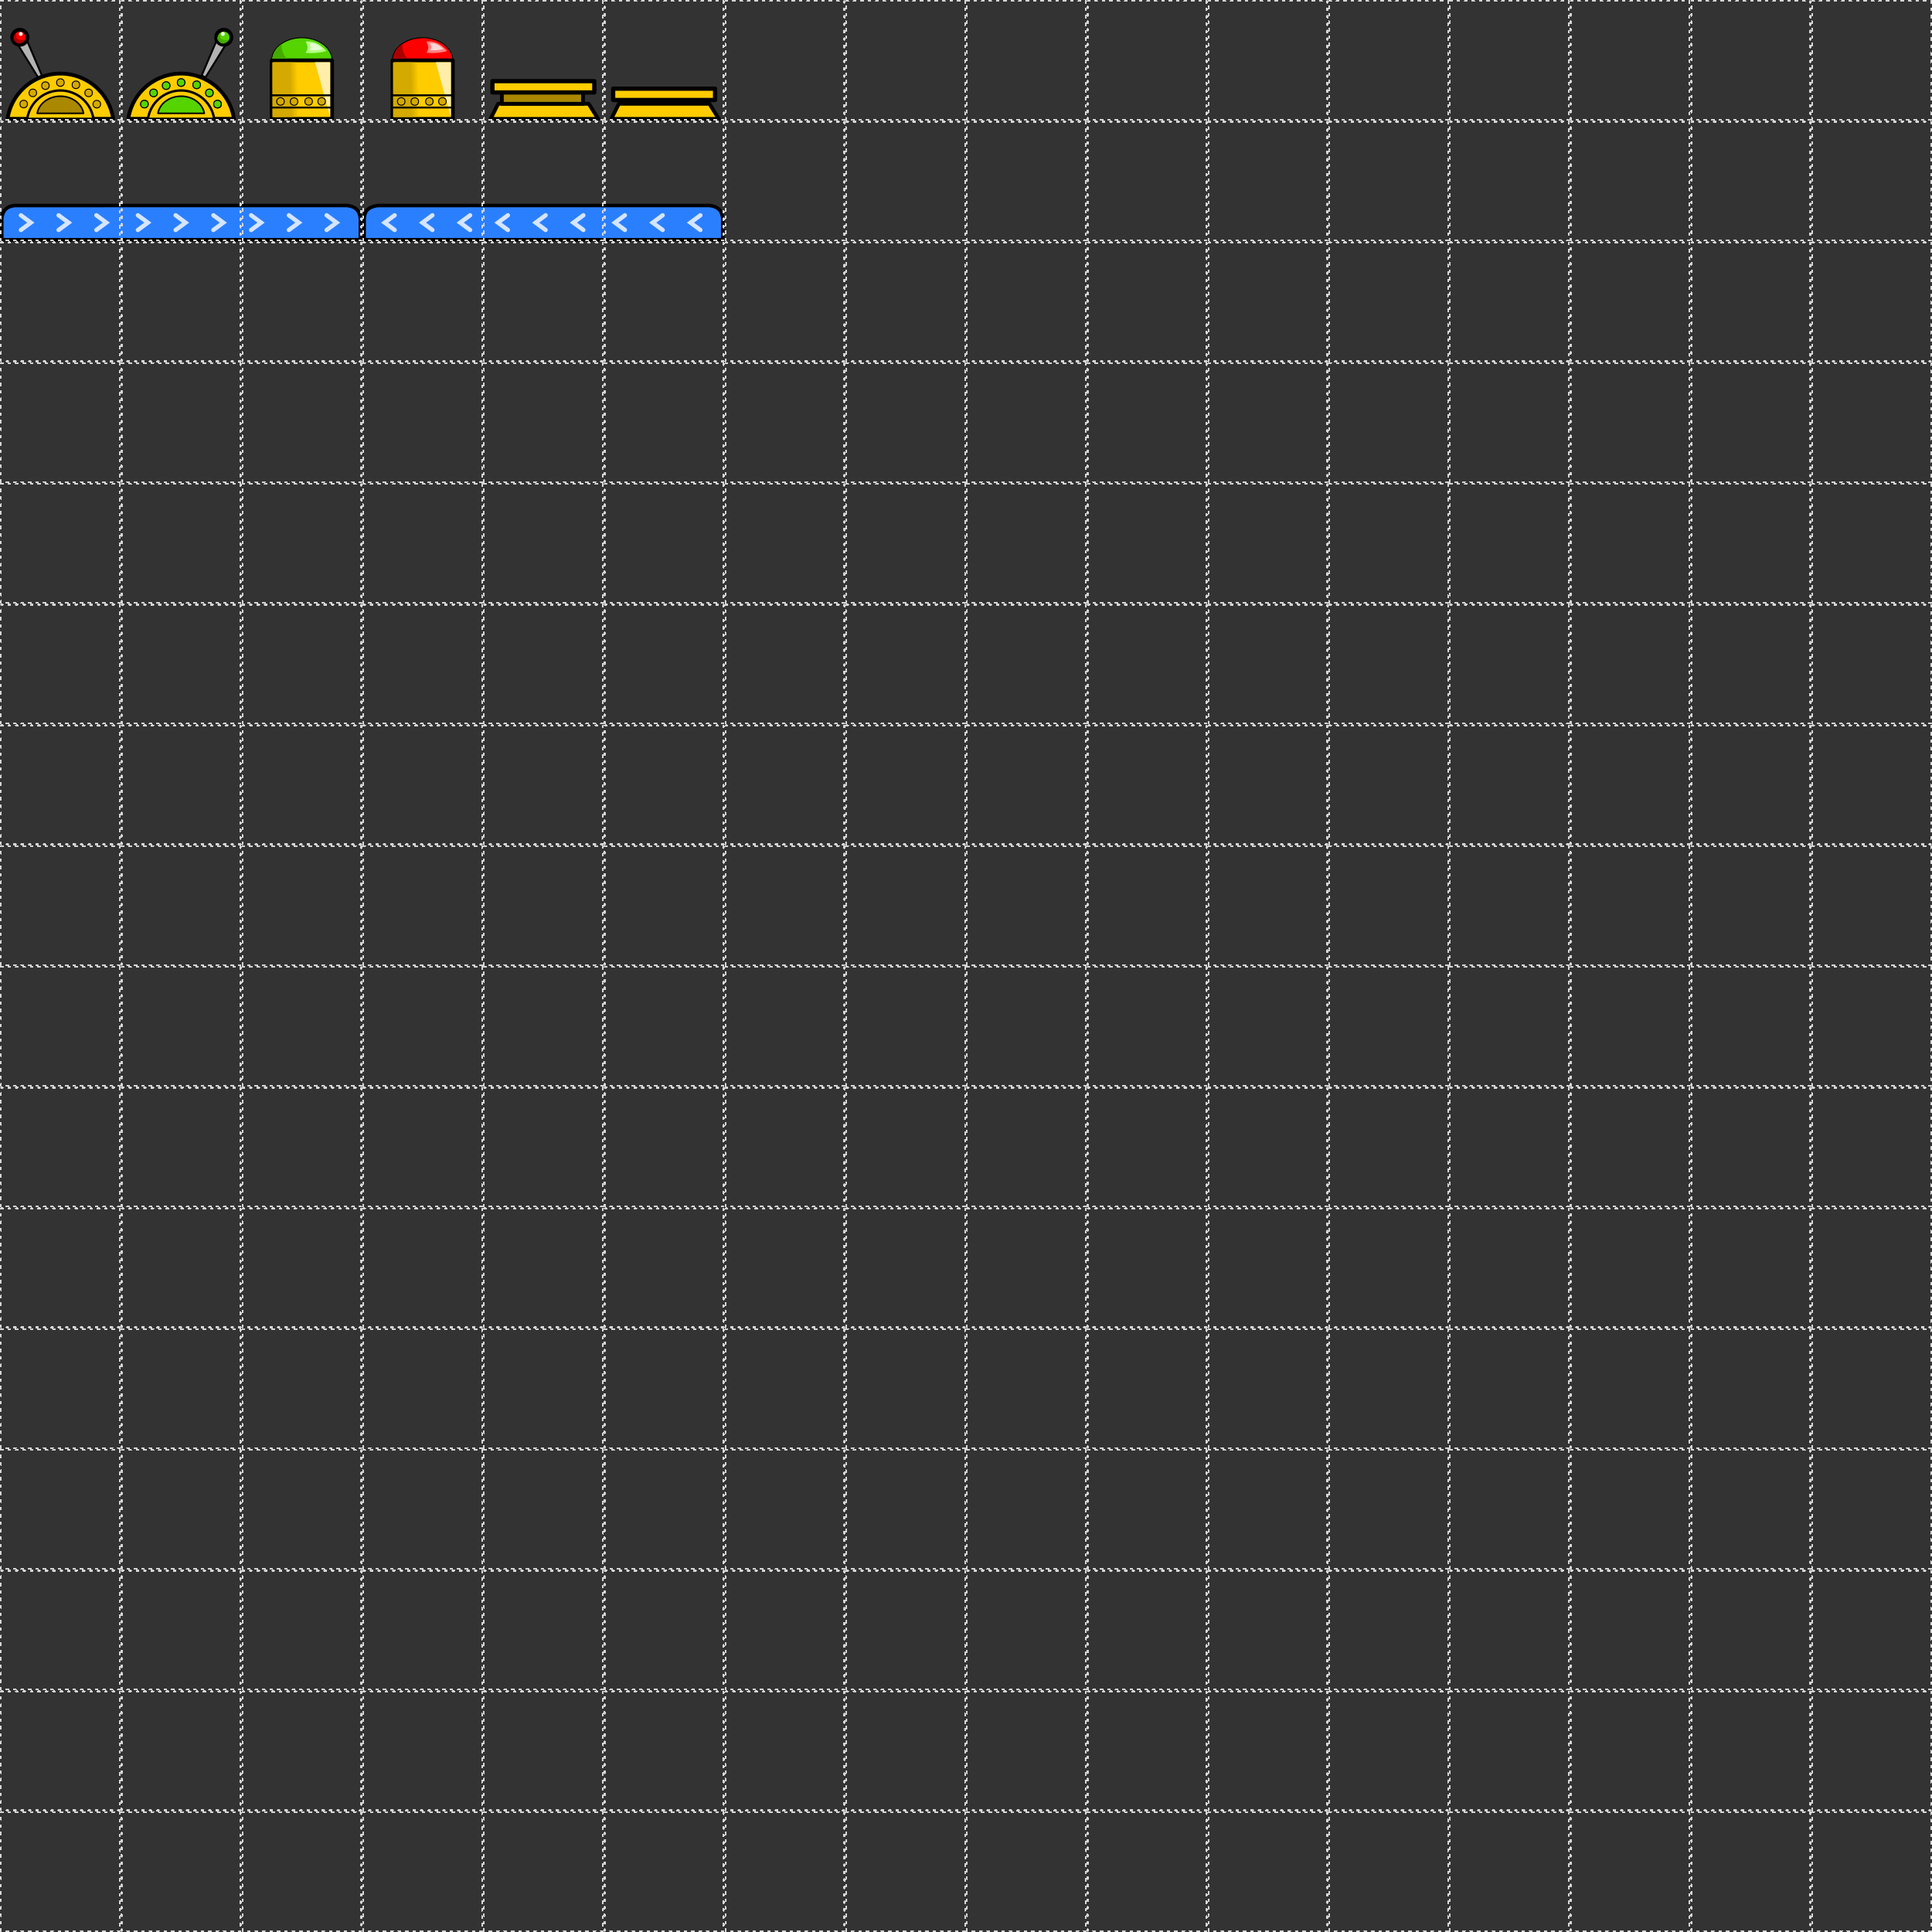 <?xml version="1.0" encoding="UTF-8" standalone="no"?>
<!-- Created with Inkscape (http://www.inkscape.org/) -->

<svg
   xmlns:dc="http://purl.org/dc/elements/1.1/"
   xmlns:cc="http://creativecommons.org/ns#"
   xmlns:rdf="http://www.w3.org/1999/02/22-rdf-syntax-ns#"
   xmlns:svg="http://www.w3.org/2000/svg"
   xmlns="http://www.w3.org/2000/svg"
   xmlns:xlink="http://www.w3.org/1999/xlink"
   xmlns:sodipodi="http://sodipodi.sourceforge.net/DTD/sodipodi-0.dtd"
   xmlns:inkscape="http://www.inkscape.org/namespaces/inkscape"
   width="1024"
   height="1024"
   viewBox="0 0 1024 1024"
   id="svg4478"
   version="1.1"
   inkscape:version="0.92.4 (5da689c313, 2019-01-14)"
   sodipodi:docname="Components.svg">
  <rect x="0" y="0" width="1024" height="1024" fill="#333333" stroke="none"/>
  <defs
     id="defs4480">
    <linearGradient
       inkscape:collect="always"
       id="linearGradient6588">
      <stop
         style="stop-color:#d4aa00;stop-opacity:1;"
         offset="0"
         id="stop6584" />
      <stop
         style="stop-color:#d4aa00;stop-opacity:0;"
         offset="1"
         id="stop6586" />
    </linearGradient>
    <linearGradient
       inkscape:collect="always"
       xlink:href="#linearGradient6588"
       id="linearGradient6590"
       x1="153.936"
       y1="35.589"
       x2="157.955"
       y2="35.463"
       gradientUnits="userSpaceOnUse"
       gradientTransform="translate(0,12)" />
    <linearGradient
       inkscape:collect="always"
       xlink:href="#linearGradient6588"
       id="linearGradient6659"
       gradientUnits="userSpaceOnUse"
       gradientTransform="translate(64,12)"
       x1="153.936"
       y1="35.589"
       x2="157.955"
       y2="35.463" />
  </defs>
  <sodipodi:namedview
     id="base"
     pagecolor="#ffffff"
     bordercolor="#666666"
     borderopacity="1.0"
     inkscape:pageopacity="0.0"
     inkscape:pageshadow="2"
     inkscape:zoom="2.8090922"
     inkscape:cx="194.78611"
     inkscape:cy="910.01701"
     inkscape:document-units="px"
     inkscape:current-layer="layer1"
     showgrid="true"
     units="px"
     objecttolerance="2"
     guidetolerance="2"
     inkscape:window-width="1920"
     inkscape:window-height="1147"
     inkscape:window-x="-8"
     inkscape:window-y="-8"
     inkscape:window-maximized="1">
    <inkscape:grid
       type="xygrid"
       id="grid4486"
       empspacing="8" />
  </sodipodi:namedview>
  <g
     inkscape:label="Layer 1"
     inkscape:groupmode="layer"
     id="layer1"
     transform="translate(0,-28.362)">
    <path
       style="opacity:1;fill:#ffcc00;fill-opacity:1;stroke:#000000;stroke-width:2.011;stroke-linecap:square;stroke-linejoin:round;stroke-miterlimit:4;stroke-dasharray:none;stroke-dashoffset:0;stroke-opacity:1;paint-order:normal"
       d="M 31.997,39 A 28.317,27.994 0 0 0 4.006,62.994 H 59.994 A 28.317,27.994 0 0 0 31.997,39 Z"
       id="path6485"
       inkscape:connector-curvature="0"
       transform="translate(0,28.362)" />
    <path
       style="fill:#b3b3b3;fill-rule:evenodd;stroke:#000000;stroke-width:1.006px;stroke-linecap:butt;stroke-linejoin:miter;stroke-opacity:1"
       d="M 20.183,40.999 9.059,23.004 14.115,21.004 22.206,40 Z"
       id="path6493"
       inkscape:connector-curvature="0"
       transform="translate(0,28.362)" />
    <ellipse
       style="opacity:1;fill:#ff0000;fill-opacity:1;stroke:#000000;stroke-width:2.011;stroke-linecap:square;stroke-linejoin:round;stroke-miterlimit:4;stroke-dasharray:none;stroke-dashoffset:0;stroke-opacity:1;paint-order:normal"
       id="path6497"
       cx="10.509"
       cy="19.752"
       rx="4.045"
       ry="3.999"
       transform="translate(0,28.362)" />
    <path
       inkscape:connector-curvature="0"
       id="path6499"
       d="M 31.975,47.965 A 17.738,17.535 0 0 0 14.441,62.994 H 49.512 A 17.738,17.535 0 0 0 31.975,47.965 Z"
       style="opacity:1;fill:#ffcc00;fill-opacity:1;stroke:#000000;stroke-width:1.26;stroke-linecap:square;stroke-linejoin:round;stroke-miterlimit:4;stroke-dasharray:none;stroke-dashoffset:0;stroke-opacity:1;paint-order:normal"
       transform="translate(0,28.362)" />
    <path
       style="opacity:1;fill:#aa8800;fill-opacity:1;stroke:#000000;stroke-width:0.819;stroke-linecap:square;stroke-linejoin:round;stroke-miterlimit:4;stroke-dasharray:none;stroke-dashoffset:0;stroke-opacity:1;paint-order:normal"
       d="M 32,51 A 12.421,10.591 0 0 0 19.722,60.078 H 44.281 A 12.421,10.591 0 0 0 32,51 Z"
       id="path6501"
       inkscape:connector-curvature="0"
       transform="translate(0,28.362)" />
    <circle
       style="opacity:1;fill:#d4aa00;fill-opacity:1;stroke:#000000;stroke-width:0.5;stroke-linecap:square;stroke-linejoin:round;stroke-miterlimit:4;stroke-dasharray:none;stroke-dashoffset:0;stroke-opacity:1;paint-order:normal"
       id="path6503"
       cx="32"
       cy="43.755"
       r="2"
       transform="translate(0,28.362)" />
    <use
       style=""
       x="0"
       y="0"
       xlink:href="#path6503"
       id="use6505"
       transform="translate(8.244,1.196)"
       width="100%"
       height="100%" />
    <use
       x="0"
       y="0"
       xlink:href="#use6505"
       id="use6507"
       transform="translate(6.734,4.279)"
       width="100%"
       height="100%"
       style="" />
    <use
       x="0"
       y="0"
       xlink:href="#use6507"
       id="use6509"
       transform="translate(4.342,5.978)"
       width="100%"
       height="100%"
       style="" />
    <use
       style=""
       x="0"
       y="0"
       xlink:href="#path6503"
       id="use6511"
       transform="translate(-7.929,1.636)"
       width="100%"
       height="100%" />
    <use
       style=""
       x="0"
       y="0"
       xlink:href="#path6503"
       id="use6513"
       transform="translate(-14.6,5.475)"
       width="100%"
       height="100%" />
    <use
       x="0"
       y="0"
       xlink:href="#path6503"
       id="use6515"
       transform="translate(-19.445,11.39)"
       width="100%"
       height="100%"
       style="" />
    <path
       style="fill:#aa0000;fill-rule:evenodd;stroke:none;stroke-width:1px;stroke-linecap:butt;stroke-linejoin:miter;stroke-opacity:1"
       d="M 8.512,17.423 C 8.379,20.599 9.12,21.584 13.311,21.132 11.558,23.697 9.242,23.534 8,22 6.265,20.271 7.643,18.558 8.512,17.423 Z"
       id="path6517"
       inkscape:connector-curvature="0"
       sodipodi:nodetypes="cccc"
       transform="translate(0,28.362)" />
    <circle
       style="opacity:1;fill:#ffffff;fill-opacity:1;stroke:none;stroke-width:0.5;stroke-linecap:square;stroke-linejoin:round;stroke-miterlimit:4;stroke-dasharray:none;stroke-dashoffset:0;stroke-opacity:1;paint-order:normal"
       id="path6519"
       cx="11"
       cy="18"
       r="1"
       transform="translate(0,28.362)" />
    <path
       inkscape:connector-curvature="0"
       id="path6521"
       d="M 95.997,39 A 28.317,27.994 0 0 0 68.006,62.994 H 123.994 A 28.317,27.994 0 0 0 95.997,39 Z"
       style="opacity:1;fill:#ffcc00;fill-opacity:1;stroke:#000000;stroke-width:2.011;stroke-linecap:square;stroke-linejoin:round;stroke-miterlimit:4;stroke-dasharray:none;stroke-dashoffset:0;stroke-opacity:1;paint-order:normal"
       transform="translate(0,28.362)" />
    <path
       style="opacity:1;fill:#ffcc00;fill-opacity:1;stroke:#000000;stroke-width:1.26;stroke-linecap:square;stroke-linejoin:round;stroke-miterlimit:4;stroke-dasharray:none;stroke-dashoffset:0;stroke-opacity:1;paint-order:normal"
       d="M 95.975,47.965 A 17.738,17.535 0 0 0 78.441,62.994 H 113.512 A 17.738,17.535 0 0 0 95.975,47.965 Z"
       id="path6527"
       inkscape:connector-curvature="0"
       transform="translate(0,28.362)" />
    <path
       inkscape:connector-curvature="0"
       id="path6529"
       d="M 96,51 A 12.421,10.591 0 0 0 83.722,60.078 H 108.281 A 12.421,10.591 0 0 0 96,51 Z"
       style="opacity:1;fill:#55d400;fill-opacity:1;stroke:#000000;stroke-width:0.819;stroke-linecap:square;stroke-linejoin:round;stroke-miterlimit:4;stroke-dasharray:none;stroke-dashoffset:0;stroke-opacity:1;paint-order:normal"
       transform="translate(0,28.362)" />
    <circle
       r="2"
       cy="43.755"
       cx="96"
       id="circle6531"
       style="opacity:1;fill:#d4aa00;fill-opacity:1;stroke:#000000;stroke-width:0.5;stroke-linecap:square;stroke-linejoin:round;stroke-miterlimit:4;stroke-dasharray:none;stroke-dashoffset:0;stroke-opacity:1;paint-order:normal"
       transform="translate(0,28.362)" />
    <use
       style=""
       height="100%"
       width="100%"
       transform="translate(72.244,1.196)"
       id="use6533"
       xlink:href="#path6503"
       y="0"
       x="0" />
    <use
       style=""
       height="100%"
       width="100%"
       transform="translate(70.734,4.279)"
       id="use6535"
       xlink:href="#use6505"
       y="0"
       x="0" />
    <use
       height="100%"
       width="100%"
       transform="translate(68.342,5.978)"
       id="use6537"
       xlink:href="#use6507"
       y="0"
       x="0"
       style="" />
    <use
       style=""
       height="100%"
       width="100%"
       transform="translate(56.071,1.636)"
       id="use6539"
       xlink:href="#path6503"
       y="0"
       x="0" />
    <use
       style=""
       height="100%"
       width="100%"
       transform="translate(49.4,5.475)"
       id="use6541"
       xlink:href="#path6503"
       y="0"
       x="0" />
    <use
       height="100%"
       width="100%"
       transform="translate(44.555,11.39)"
       id="use6543"
       xlink:href="#path6503"
       y="0"
       x="0"
       style="" />
    <g
       id="g19115">
      <path
         style="fill:#b3b3b3;fill-rule:evenodd;stroke:#000000;stroke-width:1.006px;stroke-linecap:butt;stroke-linejoin:miter;stroke-opacity:1"
         d="M 108.932,69.358 120.057,51.362 115,49.362 106.909,68.358 Z"
         id="path6523"
         inkscape:connector-curvature="0" />
      <ellipse
         transform="scale(-1,1)"
         style="opacity:1;fill:#55d400;fill-opacity:1;stroke:#000000;stroke-width:2.011;stroke-linecap:square;stroke-linejoin:round;stroke-miterlimit:4;stroke-dasharray:none;stroke-dashoffset:0;stroke-opacity:1;paint-order:normal"
         id="ellipse6525"
         cx="-118.606"
         cy="48.11"
         rx="4.045"
         ry="3.999" />
      <path
         style="fill:#44aa00;fill-rule:evenodd;stroke:none;stroke-width:1px;stroke-linecap:butt;stroke-linejoin:miter;stroke-opacity:1;fill-opacity:1"
         d="m 116.512,45.785 c -0.133,3.177 0.609,4.161 4.8,3.71 -1.753,2.564 -4.07,2.402 -5.311,0.868 -1.735,-1.729 -0.357,-3.442 0.512,-4.577 z"
         id="path6545"
         inkscape:connector-curvature="0"
         sodipodi:nodetypes="cccc" />
      <circle
         transform="scale(-1,1)"
         style="opacity:1;fill:#ffffff;fill-opacity:1;stroke:none;stroke-width:0.5;stroke-linecap:square;stroke-linejoin:round;stroke-miterlimit:4;stroke-dasharray:none;stroke-dashoffset:0;stroke-opacity:1;paint-order:normal"
         id="circle6547"
         cx="-118.115"
         cy="46.358"
         r="1" />
    </g>
    <use
       x="0"
       y="0"
       xlink:href="#use6537"
       id="use6600"
       width="100%"
       height="100%"
       style="" />
    <g
       style=""
       id="g6629"
       transform="translate(0,28.362)">
      <ellipse
         ry="12"
         rx="16"
         cy="32"
         cx="160"
         id="path6567"
         style="opacity:1;fill:#55d400;fill-opacity:1;stroke:#000000;stroke-width:0.5;stroke-linecap:square;stroke-linejoin:round;stroke-miterlimit:4;stroke-dasharray:none;stroke-dashoffset:0;stroke-opacity:1;paint-order:normal" />
      <rect
         y="32"
         x="144"
         height="31"
         width="32"
         id="rect6571"
         style="opacity:1;fill:#ffcc00;fill-opacity:1;stroke:#000000;stroke-width:2;stroke-linecap:square;stroke-linejoin:round;stroke-miterlimit:4;stroke-dasharray:none;stroke-dashoffset:0;stroke-opacity:1;paint-order:normal" />
      <path
         sodipodi:nodetypes="ccccc"
         inkscape:connector-curvature="0"
         id="rect6573"
         d="M 144.29,33.047 158,33 v 29 l -13.655,0.11 z"
         style="opacity:1;fill:url(#linearGradient6590);fill-opacity:1;stroke:none;stroke-width:0.5;stroke-linecap:square;stroke-linejoin:round;stroke-miterlimit:4;stroke-dasharray:none;stroke-dashoffset:0;stroke-opacity:1;paint-order:normal" />
      <path
         inkscape:connector-curvature="0"
         id="path6592"
         d="m 167,33 h 8 v 29 z"
         style="fill:#ffeeaa;fill-rule:evenodd;stroke:none;stroke-width:1px;stroke-linecap:butt;stroke-linejoin:miter;stroke-opacity:1" />
      <path
         sodipodi:nodetypes="cccc"
         inkscape:connector-curvature="0"
         id="path6594"
         d="m 162,22 c 5.526,-0.449 8.305,2.227 11,5 -2.901,0.937 -6.445,1.366 -11,1 1.871,-2.982 0.669,-4.351 0,-6 z"
         style="fill:#b3ff80;fill-rule:evenodd;stroke:none;stroke-width:1px;stroke-linecap:butt;stroke-linejoin:miter;stroke-opacity:1" />
      <path
         style="fill:#e5ffd5;fill-rule:evenodd;stroke:none;stroke-width:0.62px;stroke-linecap:butt;stroke-linejoin:miter;stroke-opacity:1"
         d="m 164,22.98 c 3.516,-0.271 5.285,1.345 7,3.02 -1.846,0.566 -4.102,0.825 -7,0.604 1.191,-1.801 0.426,-2.628 0,-3.624 z"
         id="path6596"
         inkscape:connector-curvature="0"
         sodipodi:nodetypes="cccc" />
      <path
         sodipodi:nodetypes="cccc"
         inkscape:connector-curvature="0"
         id="path6598"
         d="m 153,31 c -2.233,0.706 -4.929,-6.611 -3.173,-7.952 -3.475,1.958 -4.936,4.777 -5.527,7.968 z"
         style="fill:#44aa00;fill-rule:evenodd;stroke:none;stroke-width:1px;stroke-linecap:butt;stroke-linejoin:miter;stroke-opacity:1" />
      <circle
         r="2"
         cy="53.781"
         cx="148.654"
         id="circle6604"
         style="opacity:1;fill:#d4aa00;fill-opacity:1;stroke:#000000;stroke-width:0.5;stroke-linecap:square;stroke-linejoin:round;stroke-miterlimit:4;stroke-dasharray:none;stroke-dashoffset:0;stroke-opacity:1;paint-order:normal" />
      <circle
         r="2"
         cy="53.829"
         cx="155.853"
         id="circle6606"
         style="opacity:1;fill:#d4aa00;fill-opacity:1;stroke:#000000;stroke-width:0.5;stroke-linecap:square;stroke-linejoin:round;stroke-miterlimit:4;stroke-dasharray:none;stroke-dashoffset:0;stroke-opacity:1;paint-order:normal" />
      <circle
         r="2"
         cy="53.766"
         cx="163.579"
         id="circle6608"
         style="opacity:1;fill:#d4aa00;fill-opacity:1;stroke:#000000;stroke-width:0.5;stroke-linecap:square;stroke-linejoin:round;stroke-miterlimit:4;stroke-dasharray:none;stroke-dashoffset:0;stroke-opacity:1;paint-order:normal" />
      <circle
         r="2"
         cy="53.75"
         cx="170.49"
         id="circle6610"
         style="opacity:1;fill:#d4aa00;fill-opacity:1;stroke:#000000;stroke-width:0.5;stroke-linecap:square;stroke-linejoin:round;stroke-miterlimit:4;stroke-dasharray:none;stroke-dashoffset:0;stroke-opacity:1;paint-order:normal" />
      <path
         inkscape:connector-curvature="0"
         id="path6612"
         d="m 144,50.519 h 32"
         style="fill:none;fill-rule:evenodd;stroke:#000000;stroke-width:1.033px;stroke-linecap:butt;stroke-linejoin:miter;stroke-opacity:1" />
      <path
         inkscape:connector-curvature="0"
         id="path6614"
         d="m 144,57 h 32"
         style="fill:none;fill-rule:evenodd;stroke:#000000;stroke-width:1px;stroke-linecap:butt;stroke-linejoin:miter;stroke-opacity:1" />
    </g>
    <g
       style=""
       id="g6687"
       transform="translate(0,28.362)">
      <ellipse
         style="opacity:1;fill:#ff0000;fill-opacity:1;stroke:#000000;stroke-width:0.5;stroke-linecap:square;stroke-linejoin:round;stroke-miterlimit:4;stroke-dasharray:none;stroke-dashoffset:0;stroke-opacity:1;paint-order:normal"
         id="ellipse6631"
         cx="224"
         cy="32"
         rx="16"
         ry="12" />
      <rect
         style="opacity:1;fill:#ffcc00;fill-opacity:1;stroke:#000000;stroke-width:2;stroke-linecap:square;stroke-linejoin:round;stroke-miterlimit:4;stroke-dasharray:none;stroke-dashoffset:0;stroke-opacity:1;paint-order:normal"
         id="rect6633"
         width="32"
         height="31"
         x="208"
         y="32" />
      <path
         style="opacity:1;fill:url(#linearGradient6659);fill-opacity:1;stroke:none;stroke-width:0.5;stroke-linecap:square;stroke-linejoin:round;stroke-miterlimit:4;stroke-dasharray:none;stroke-dashoffset:0;stroke-opacity:1;paint-order:normal"
         d="M 208.29,33.047 222,33 v 29 l -13.655,0.11 z"
         id="path6635"
         inkscape:connector-curvature="0"
         sodipodi:nodetypes="ccccc" />
      <path
         style="fill:#ffeeaa;fill-rule:evenodd;stroke:none;stroke-width:1px;stroke-linecap:butt;stroke-linejoin:miter;stroke-opacity:1"
         d="m 231,33 h 8 v 29 z"
         id="path6637"
         inkscape:connector-curvature="0" />
      <path
         style="fill:#ff8080;fill-rule:evenodd;stroke:none;stroke-width:1px;stroke-linecap:butt;stroke-linejoin:miter;stroke-opacity:1"
         d="m 226,22 c 5.526,-0.449 8.305,2.227 11,5 -2.901,0.937 -6.445,1.366 -11,1 1.871,-2.982 0.669,-4.351 0,-6 z"
         id="path6639"
         inkscape:connector-curvature="0"
         sodipodi:nodetypes="cccc" />
      <path
         sodipodi:nodetypes="cccc"
         inkscape:connector-curvature="0"
         id="path6641"
         d="m 228,22.98 c 3.516,-0.271 5.285,1.345 7,3.02 -1.846,0.566 -4.102,0.825 -7,0.604 1.191,-1.801 0.426,-2.628 0,-3.624 z"
         style="fill:#ffd5d5;fill-rule:evenodd;stroke:none;stroke-width:0.62px;stroke-linecap:butt;stroke-linejoin:miter;stroke-opacity:1" />
      <path
         style="fill:#aa0000;fill-rule:evenodd;stroke:none;stroke-width:1px;stroke-linecap:butt;stroke-linejoin:miter;stroke-opacity:1"
         d="m 217,31 c -2.233,0.706 -4.929,-6.611 -3.173,-7.952 -3.475,1.958 -4.936,4.777 -5.527,7.968 z"
         id="path6643"
         inkscape:connector-curvature="0"
         sodipodi:nodetypes="cccc" />
      <circle
         style="opacity:1;fill:#d4aa00;fill-opacity:1;stroke:#000000;stroke-width:0.5;stroke-linecap:square;stroke-linejoin:round;stroke-miterlimit:4;stroke-dasharray:none;stroke-dashoffset:0;stroke-opacity:1;paint-order:normal"
         id="circle6645"
         cx="212.654"
         cy="53.781"
         r="2" />
      <circle
         style="opacity:1;fill:#d4aa00;fill-opacity:1;stroke:#000000;stroke-width:0.5;stroke-linecap:square;stroke-linejoin:round;stroke-miterlimit:4;stroke-dasharray:none;stroke-dashoffset:0;stroke-opacity:1;paint-order:normal"
         id="circle6647"
         cx="219.853"
         cy="53.829"
         r="2" />
      <circle
         style="opacity:1;fill:#d4aa00;fill-opacity:1;stroke:#000000;stroke-width:0.5;stroke-linecap:square;stroke-linejoin:round;stroke-miterlimit:4;stroke-dasharray:none;stroke-dashoffset:0;stroke-opacity:1;paint-order:normal"
         id="circle6649"
         cx="227.579"
         cy="53.766"
         r="2" />
      <circle
         style="opacity:1;fill:#d4aa00;fill-opacity:1;stroke:#000000;stroke-width:0.5;stroke-linecap:square;stroke-linejoin:round;stroke-miterlimit:4;stroke-dasharray:none;stroke-dashoffset:0;stroke-opacity:1;paint-order:normal"
         id="circle6651"
         cx="234.49"
         cy="53.75"
         r="2" />
      <path
         style="fill:none;fill-rule:evenodd;stroke:#000000;stroke-width:1.033px;stroke-linecap:butt;stroke-linejoin:miter;stroke-opacity:1"
         d="m 208,50.519 h 32"
         id="path6653"
         inkscape:connector-curvature="0" />
      <path
         style="fill:none;fill-rule:evenodd;stroke:#000000;stroke-width:1px;stroke-linecap:butt;stroke-linejoin:miter;stroke-opacity:1"
         d="m 208,57 h 32"
         id="path6655"
         inkscape:connector-curvature="0" />
    </g>
    <path
       style="opacity:1;fill:#ffcc00;fill-opacity:1;stroke:#000000;stroke-width:2;stroke-linecap:square;stroke-linejoin:round;stroke-miterlimit:4;stroke-dasharray:none;stroke-dashoffset:0;stroke-opacity:1;paint-order:normal"
       d="m 264,83.362 h 48 l 5,8 H 260 Z"
       id="rect6689"
       inkscape:connector-curvature="0"
       sodipodi:nodetypes="ccccc" />
    <rect
       style="opacity:1;fill:#aa8800;fill-opacity:1;stroke:#000000;stroke-width:2;stroke-linecap:square;stroke-linejoin:round;stroke-miterlimit:4;stroke-dasharray:none;stroke-dashoffset:0;stroke-opacity:1;paint-order:normal"
       id="rect6692"
       width="43"
       height="6"
       x="266"
       y="77.362" />
    <rect
       y="71.362"
       x="261"
       height="6"
       width="54"
       id="rect6694"
       style="opacity:1;fill:#ffcc00;fill-opacity:1;stroke:#000000;stroke-width:2.241;stroke-linecap:square;stroke-linejoin:round;stroke-miterlimit:4;stroke-dasharray:none;stroke-dashoffset:0;stroke-opacity:1;paint-order:normal" />
    <g
       id="g6775">
      <path
         style="opacity:1;fill:#ffcc00;fill-opacity:1;stroke:#000000;stroke-width:2;stroke-linecap:square;stroke-linejoin:round;stroke-miterlimit:4;stroke-dasharray:none;stroke-dashoffset:0;stroke-opacity:1;paint-order:normal"
         d="m 328,83.362 h 48 l 5,8 h -57 z"
         id="path6762"
         inkscape:connector-curvature="0"
         sodipodi:nodetypes="ccccc" />
      <rect
         y="75.362"
         x="325"
         height="6"
         width="54"
         id="rect6766"
         style="opacity:1;fill:#ffcc00;fill-opacity:1;stroke:#000000;stroke-width:2.241;stroke-linecap:square;stroke-linejoin:round;stroke-miterlimit:4;stroke-dasharray:none;stroke-dashoffset:0;stroke-opacity:1;paint-order:normal" />
    </g>
    <g
       id="g19143"
       transform="matrix(1,0,0,-1,0,292.724)">
      <path
         sodipodi:nodetypes="ccccccc"
         inkscape:connector-curvature="0"
         id="rect6784"
         d="M 0.934,137.296 H 191 v 11.081 c -0.324,4.992 -3.22,6.568 -6.936,7.051 H 8.056 C 3.556,155.101 1.237,152.697 0.934,148.377 Z"
         style="opacity:1;fill:#2a7fff;fill-opacity:1;stroke:#000000;stroke-width:1.868;stroke-linecap:square;stroke-linejoin:round;stroke-miterlimit:4;stroke-dasharray:none;stroke-dashoffset:0;stroke-opacity:1;paint-order:normal" />
      <path
         style="fill:none;fill-rule:evenodd;stroke:#d5e5ff;stroke-width:2.266;stroke-linecap:round;stroke-linejoin:miter;stroke-miterlimit:4;stroke-dasharray:none;stroke-opacity:1"
         d="m 11.067,142.464 5.266,3.899 -5.266,3.899"
         id="use6788"
         inkscape:connector-curvature="0"
         sodipodi:nodetypes="ccc" />
      <use
         transform="translate(20.007)"
         height="100%"
         width="100%"
         id="use6808"
         xlink:href="#use6788"
         y="0"
         x="0" />
      <use
         transform="translate(20.007)"
         height="100%"
         width="100%"
         id="use6810"
         xlink:href="#use6808"
         y="0"
         x="0" />
      <use
         height="100%"
         width="100%"
         transform="translate(22.008)"
         id="use6812"
         xlink:href="#use6810"
         y="0"
         x="0" />
      <use
         transform="translate(20.007)"
         height="100%"
         width="100%"
         id="use6814"
         xlink:href="#use6812"
         y="0"
         x="0" />
      <use
         transform="translate(20.007)"
         height="100%"
         width="100%"
         id="use6816"
         xlink:href="#use6814"
         y="0"
         x="0" />
      <use
         transform="translate(20.007)"
         height="100%"
         width="100%"
         id="use6818"
         xlink:href="#use6816"
         y="0"
         x="0" />
      <use
         transform="translate(20.007)"
         height="100%"
         width="100%"
         id="use6820"
         xlink:href="#use6818"
         y="0"
         x="0" />
      <use
         transform="translate(20.007)"
         height="100%"
         width="100%"
         id="use6822"
         xlink:href="#use6820"
         y="0"
         x="0" />
    </g>
    <g
       id="g19155"
       transform="matrix(1,0,0,-1,0,292.724)">
      <path
         sodipodi:nodetypes="ccccccc"
         inkscape:connector-curvature="0"
         id="rect6828"
         d="m 193,137.296 h 190.066 v 11.081 c -0.286,4.778 -3.052,6.623 -7.015,7.051 H 200.222 c -3.741,-0.56 -6.983,-1.789 -7.221,-7.051 z"
         style="opacity:1;fill:#2a7fff;fill-opacity:1;stroke:#000000;stroke-width:1.868;stroke-linecap:square;stroke-linejoin:round;stroke-miterlimit:4;stroke-dasharray:none;stroke-dashoffset:0;stroke-opacity:1;paint-order:normal" />
      <path
         sodipodi:nodetypes="ccc"
         inkscape:connector-curvature="0"
         id="path6830"
         d="m 371.22,142.464 -5.266,3.899 5.266,3.899"
         style="fill:none;fill-rule:evenodd;stroke:#d5e5ff;stroke-width:2.266;stroke-linecap:round;stroke-linejoin:miter;stroke-miterlimit:4;stroke-dasharray:none;stroke-opacity:1" />
      <use
         x="0"
         y="0"
         xlink:href="#use6788"
         id="use6832"
         transform="matrix(-1,0,0,1,362.28,0)"
         width="100%"
         height="100%" />
      <use
         x="0"
         y="0"
         xlink:href="#use6808"
         id="use6834"
         transform="matrix(-1,0,0,1,362.28,0)"
         width="100%"
         height="100%" />
      <use
         x="0"
         y="0"
         xlink:href="#use6810"
         id="use6836"
         transform="matrix(-1,0,0,1,360.279,0)"
         width="100%"
         height="100%" />
      <use
         x="0"
         y="0"
         xlink:href="#use6812"
         id="use6838"
         transform="matrix(-1,0,0,1,362.28,0)"
         width="100%"
         height="100%" />
      <use
         x="0"
         y="0"
         xlink:href="#use6814"
         id="use6840"
         transform="matrix(-1,0,0,1,362.28,0)"
         width="100%"
         height="100%" />
      <use
         x="0"
         y="0"
         xlink:href="#use6816"
         id="use6842"
         transform="matrix(-1,0,0,1,362.28,0)"
         width="100%"
         height="100%" />
      <use
         x="0"
         y="0"
         xlink:href="#use6818"
         id="use6844"
         transform="matrix(-1,0,0,1,362.28,0)"
         width="100%"
         height="100%" />
      <use
         x="0"
         y="0"
         xlink:href="#use6820"
         id="use6846"
         transform="matrix(-1,0,0,1,362.28,0)"
         width="100%"
         height="100%" />
    </g>
    <circle
       transform="translate(0,28.362)"
       style="opacity:1;fill:#55d400;fill-opacity:1;stroke:#000000;stroke-width:0.5;stroke-linecap:square;stroke-linejoin:round;stroke-miterlimit:4;stroke-dasharray:none;stroke-dashoffset:0;stroke-opacity:1;paint-order:normal"
       id="circle19119"
       cx="96"
       cy="43.755"
       r="2" />
    <use
       x="0"
       y="0"
       xlink:href="#circle19119"
       id="use19121"
       transform="translate(-19.456,11.431)"
       width="100%"
       height="100%" />
    <use
       x="0"
       y="0"
       xlink:href="#circle19119"
       id="use19123"
       transform="translate(-14.595,5.496)"
       width="100%"
       height="100%" />
    <use
       x="0"
       y="0"
       xlink:href="#circle19119"
       id="use19125"
       transform="translate(-7.921,1.602)"
       width="100%"
       height="100%" />
    <use
       x="0"
       y="0"
       xlink:href="#circle19119"
       id="use19127"
       transform="translate(8.232,1.201)"
       width="100%"
       height="100%" />
    <use
       x="0"
       y="0"
       xlink:href="#circle19119"
       id="use19129"
       transform="translate(14.974,5.496)"
       width="100%"
       height="100%" />
    <use
       x="0"
       y="0"
       xlink:href="#circle19119"
       id="use19131"
       transform="translate(19.268,11.414)"
       width="100%"
       height="100%" />
  </g>
  <g
     inkscape:groupmode="layer"
     id="layer2"
     inkscape:label="Grid"
     sodipodi:insensitive="true">
    <g
       id="g6483">
      <g
         id="g6417">
        <rect
           style="display:inline;opacity:1;fill:none;fill-opacity:1;stroke:#d6d6d6;stroke-width:0.985;stroke-linecap:round;stroke-miterlimit:1;stroke-dasharray:0.985, 2.954;stroke-dashoffset:0;stroke-opacity:1;shape-rendering:crispEdges"
           id="rect6651"
           width="63.015"
           height="63.015"
           x="960.492"
           y="-63.508"
           inkscape:label="#rect5602"
           transform="rotate(90)"
           inkscape:tile-cx="32.000002"
           inkscape:tile-cy="992"
           inkscape:tile-w="64"
           inkscape:tile-h="64"
           inkscape:tile-x0="1.7881394e-06"
           inkscape:tile-y0="960" />
        <use
           x="0"
           y="0"
           xlink:href="#rect6651"
           id="use6369"
           transform="translate(64)"
           width="100%"
           height="100%" />
        <use
           x="0"
           y="0"
           xlink:href="#rect6651"
           id="use6371"
           transform="translate(128)"
           width="100%"
           height="100%" />
        <use
           x="0"
           y="0"
           xlink:href="#rect6651"
           id="use6373"
           transform="translate(192)"
           width="100%"
           height="100%" />
        <use
           x="0"
           y="0"
           xlink:href="#rect6651"
           id="use6375"
           transform="translate(256)"
           width="100%"
           height="100%" />
        <use
           x="0"
           y="0"
           xlink:href="#rect6651"
           id="use6377"
           transform="translate(320)"
           width="100%"
           height="100%" />
        <use
           x="0"
           y="0"
           xlink:href="#rect6651"
           id="use6379"
           transform="translate(384)"
           width="100%"
           height="100%" />
        <use
           x="0"
           y="0"
           xlink:href="#rect6651"
           id="use6381"
           transform="translate(448)"
           width="100%"
           height="100%" />
        <use
           x="0"
           y="0"
           xlink:href="#rect6651"
           id="use6383"
           transform="translate(512)"
           width="100%"
           height="100%" />
        <use
           x="0"
           y="0"
           xlink:href="#rect6651"
           id="use6385"
           transform="translate(576)"
           width="100%"
           height="100%" />
        <use
           x="0"
           y="0"
           xlink:href="#rect6651"
           id="use6387"
           transform="translate(704,-2.0265579e-6)"
           width="100%"
           height="100%" />
        <use
           x="0"
           y="0"
           xlink:href="#rect6651"
           id="use6389"
           transform="translate(768)"
           width="100%"
           height="100%" />
        <use
           x="0"
           y="0"
           xlink:href="#rect6651"
           id="use6391"
           transform="translate(640)"
           width="100%"
           height="100%" />
        <use
           x="0"
           y="0"
           xlink:href="#rect6651"
           id="use6393"
           transform="translate(832)"
           width="100%"
           height="100%" />
        <use
           x="0"
           y="0"
           xlink:href="#rect6651"
           id="use6397"
           transform="translate(960)"
           width="100%"
           height="100%" />
        <use
           x="0"
           y="0"
           xlink:href="#rect6651"
           id="use6399"
           transform="translate(896)"
           width="100%"
           height="100%" />
      </g>
      <use
         height="100%"
         width="100%"
         transform="translate(0,-64)"
         id="use6419"
         xlink:href="#g6417"
         y="0"
         x="0" />
      <use
         height="100%"
         width="100%"
         transform="translate(0,-128)"
         id="use6423"
         xlink:href="#g6417"
         y="0"
         x="0" />
      <use
         height="100%"
         width="100%"
         transform="translate(0,-192)"
         id="use6425"
         xlink:href="#g6417"
         y="0"
         x="0" />
      <use
         height="100%"
         width="100%"
         transform="translate(0,-256)"
         id="use6427"
         xlink:href="#g6417"
         y="0"
         x="0" />
      <use
         height="100%"
         width="100%"
         transform="translate(0,-320)"
         id="use6429"
         xlink:href="#g6417"
         y="0"
         x="0" />
      <use
         height="100%"
         width="100%"
         transform="translate(0,-384)"
         id="use6431"
         xlink:href="#g6417"
         y="0"
         x="0" />
      <use
         height="100%"
         width="100%"
         transform="translate(0,-448)"
         id="use6433"
         xlink:href="#g6417"
         y="0"
         x="0" />
      <use
         height="100%"
         width="100%"
         transform="translate(0,-512)"
         id="use6435"
         xlink:href="#g6417"
         y="0"
         x="0" />
      <use
         height="100%"
         width="100%"
         transform="translate(0,-576)"
         id="use6437"
         xlink:href="#g6417"
         y="0"
         x="0" />
      <use
         height="100%"
         width="100%"
         transform="translate(0,-640)"
         id="use6439"
         xlink:href="#g6417"
         y="0"
         x="0" />
      <use
         height="100%"
         width="100%"
         transform="translate(0,-704)"
         id="use6441"
         xlink:href="#g6417"
         y="0"
         x="0" />
      <use
         height="100%"
         width="100%"
         transform="translate(0,-768)"
         id="use6443"
         xlink:href="#g6417"
         y="0"
         x="0" />
      <use
         height="100%"
         width="100%"
         transform="translate(0,-832)"
         id="use6445"
         xlink:href="#g6417"
         y="0"
         x="0" />
      <use
         height="100%"
         width="100%"
         transform="translate(0,-896)"
         id="use6447"
         xlink:href="#g6417"
         y="0"
         x="0" />
      <use
         height="100%"
         width="100%"
         transform="translate(0,-960)"
         id="use6449"
         xlink:href="#g6417"
         y="0"
         x="0" />
    </g>
  </g>
</svg>
